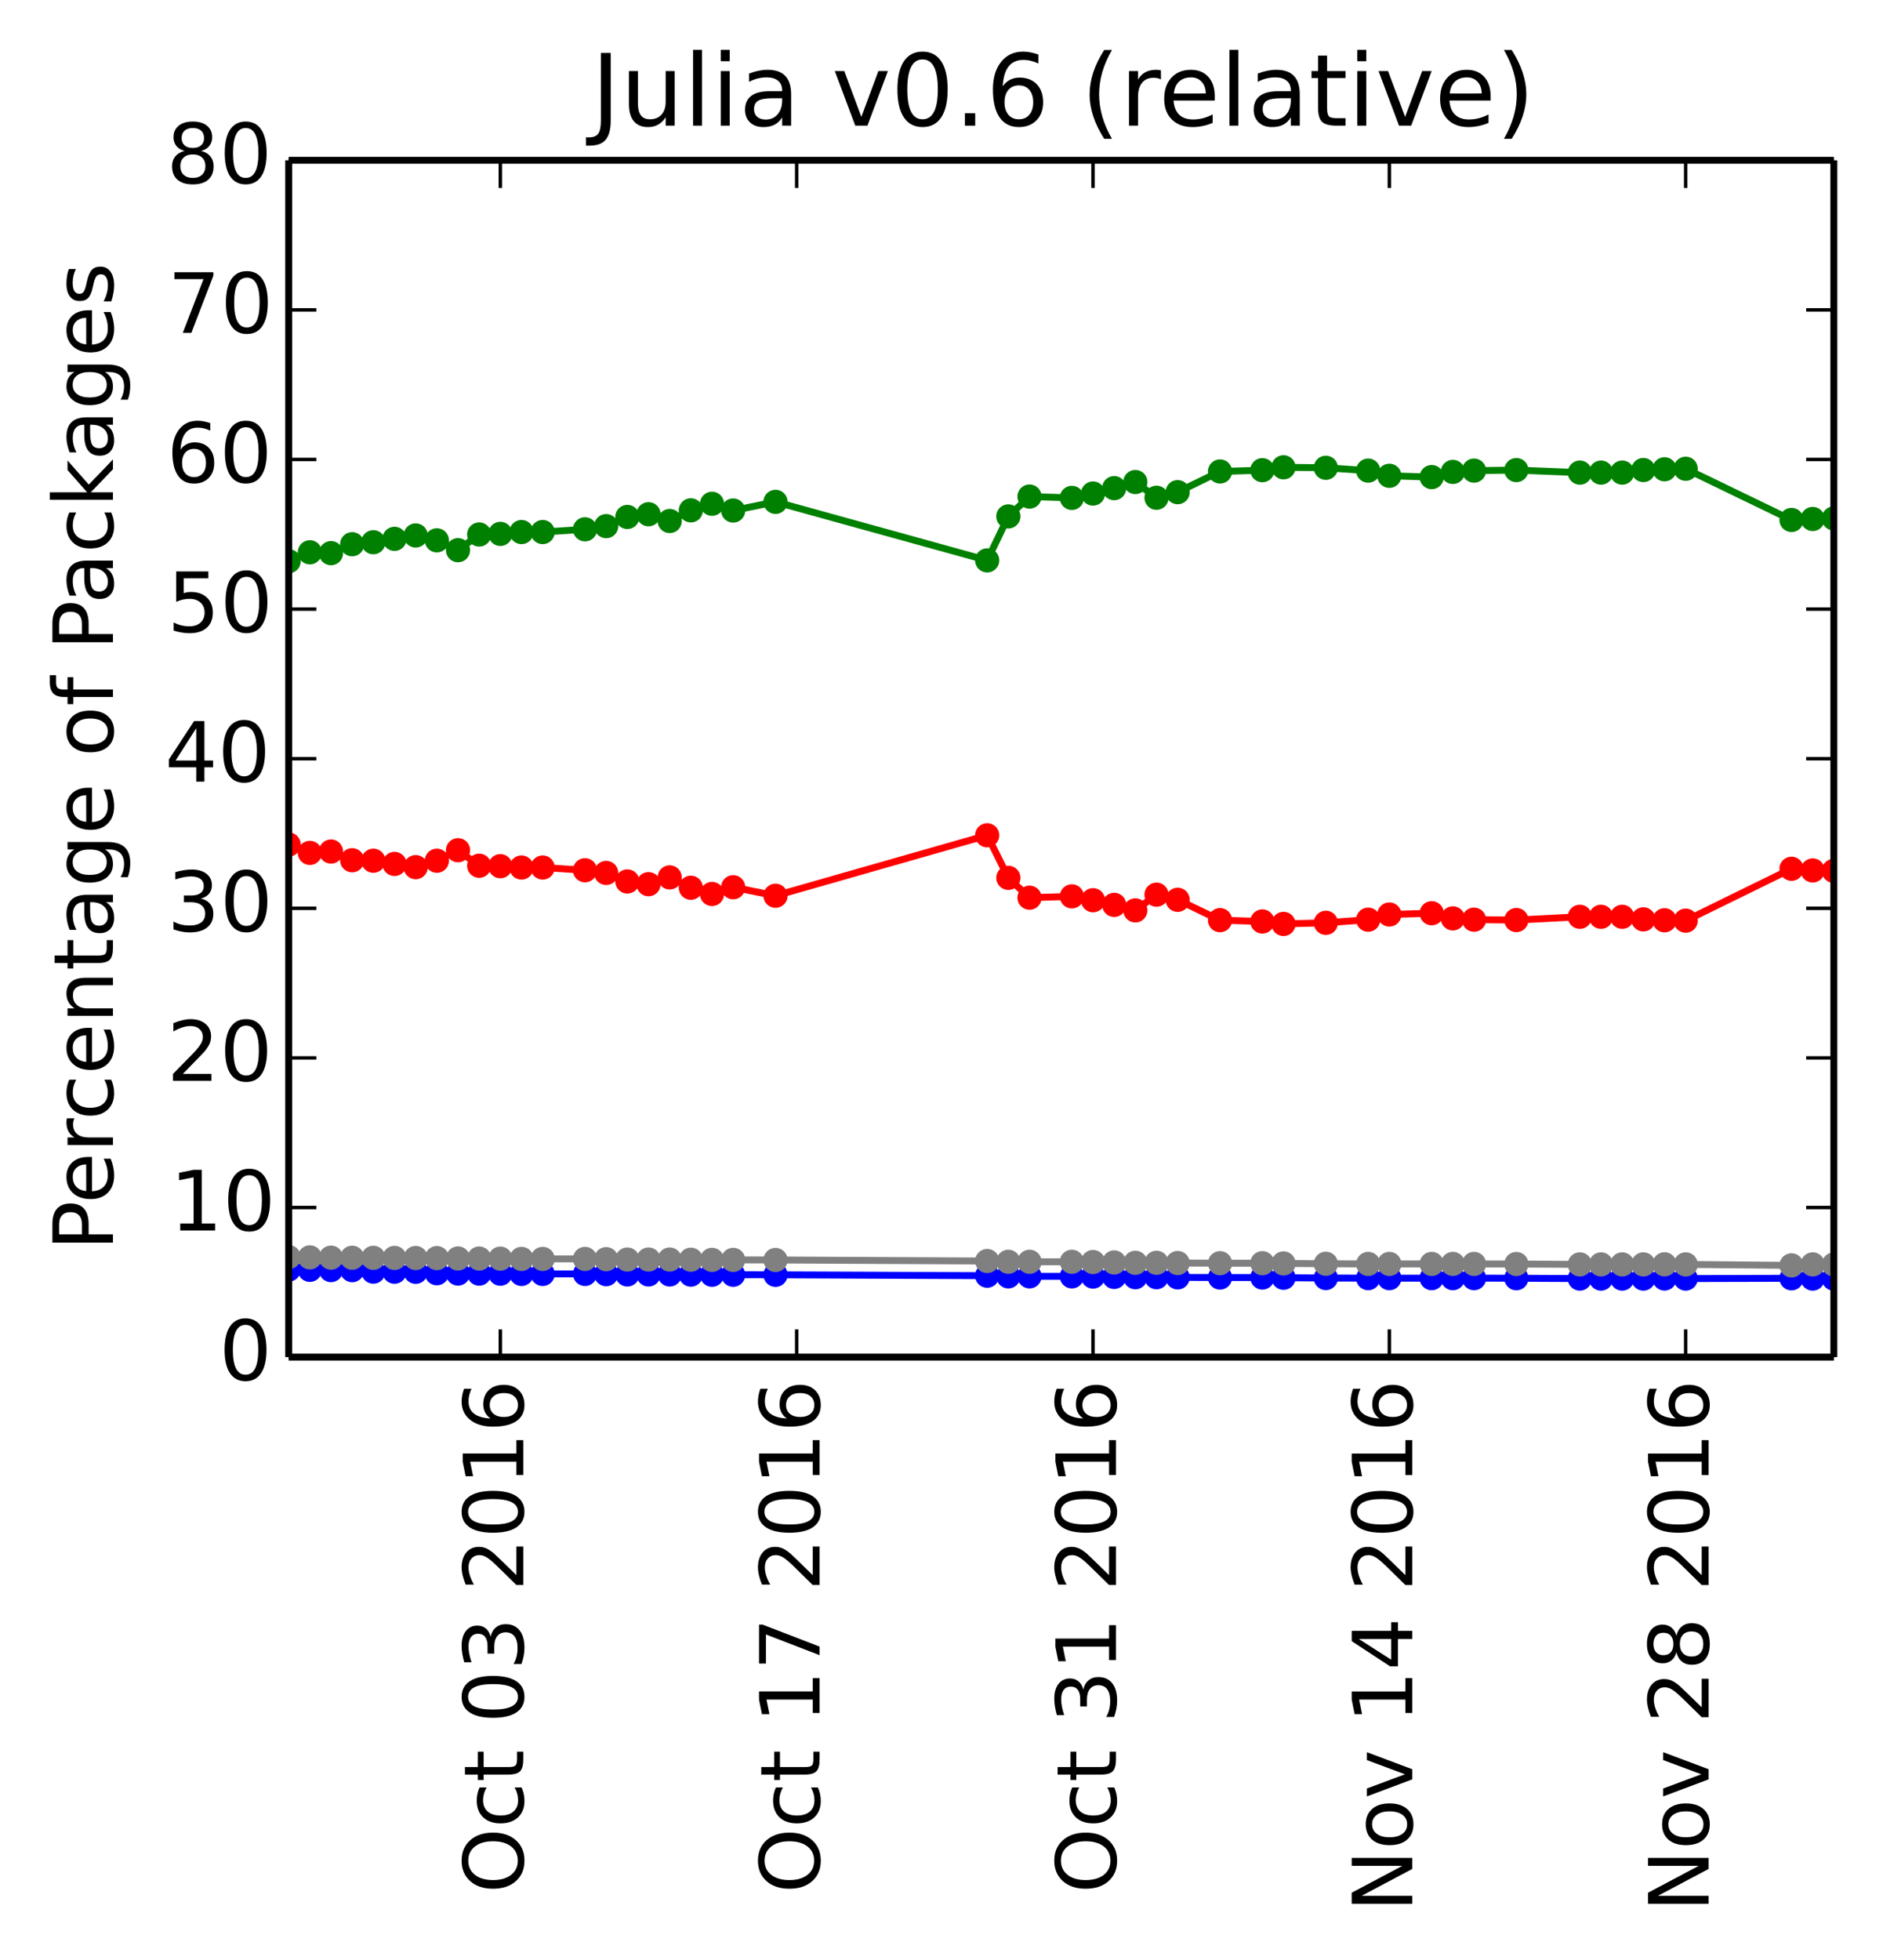 <?xml version="1.0" encoding="utf-8" standalone="no"?>
<!DOCTYPE svg PUBLIC "-//W3C//DTD SVG 1.1//EN"
  "http://www.w3.org/Graphics/SVG/1.1/DTD/svg11.dtd">
<!-- Created with matplotlib (http://matplotlib.org/) -->
<svg height="283pt" version="1.1" viewBox="0 0 272 283" width="272pt" xmlns="http://www.w3.org/2000/svg" xmlns:xlink="http://www.w3.org/1999/xlink">
 <defs>
  <style type="text/css">
*{stroke-linecap:butt;stroke-linejoin:round;}
  </style>
 </defs>
 <g id="figure_1">
  <g id="patch_1">
   <path d="
M0 283.246
L272.1 283.246
L272.1 0
L0 0
z
" style="fill:#ffffff;"/>
  </g>
  <g id="axes_1">
   <g id="patch_2">
    <path d="
M41.7 195.942
L264.9 195.942
L264.9 23.142
L41.7 23.142
z
" style="fill:#ffffff;"/>
   </g>
   <g id="line2d_1"/>
   <g id="line2d_2"/>
   <g id="line2d_3"/>
   <g id="line2d_4"/>
   <g id="line2d_5"/>
   <g id="line2d_6">
    <path clip-path="url(#p412a1043a6)" d="
M264.9 74.848
L261.842 74.93
L258.785 75.071
L243.497 67.68
L240.44 67.756
L237.382 67.866
L234.325 68.238
L231.267 68.238
L228.21 68.238
L219.037 67.873
L212.922 67.949
L209.864 68.135
L206.807 68.883
L200.692 68.696
L197.634 67.949
L191.519 67.54
L185.404 67.469
L182.347 67.886
L176.232 68.074
L170.116 71.058
L167.059 71.865
L164.001 69.595
L160.944 70.48
L157.886 71.26
L154.829 71.885
L148.714 71.694
L145.656 74.561
L142.599 80.909
L112.023 72.457
L105.908 73.711
L102.851 72.736
L99.793 73.685
L96.736 75.224
L93.678 74.246
L90.621 74.637
L87.563 75.964
L84.505 76.423
L78.39 76.817
L75.333 76.817
L72.275 77.082
L69.218 77.171
L66.16 79.436
L63.103 78.015
L60.045 77.311
L56.988 77.798
L53.93 78.287
L50.873 78.576
L47.815 79.864
L44.758 79.742
L41.7 81.022" style="fill:none;stroke:#008000;stroke-linecap:square;"/>
    <defs>
     <path d="
M0 1.5
C0.398 1.5 0.779 1.342 1.061 1.061
C1.342 0.779 1.5 0.398 1.5 0
C1.5 -0.398 1.342 -0.779 1.061 -1.061
C0.779 -1.342 0.398 -1.5 0 -1.5
C-0.398 -1.5 -0.779 -1.342 -1.061 -1.061
C-1.342 -0.779 -1.5 -0.398 -1.5 0
C-1.5 0.398 -1.342 0.779 -1.061 1.061
C-0.779 1.342 -0.398 1.5 0 1.5
z
" id="mb0b177905e" style="stroke:#008000;stroke-width:0.5;"/>
    </defs>
    <g clip-path="url(#p412a1043a6)">
     <use style="fill:#008000;stroke:#008000;stroke-width:0.5;" x="264.9" xlink:href="#mb0b177905e" y="74.848"/>
     <use style="fill:#008000;stroke:#008000;stroke-width:0.5;" x="261.842" xlink:href="#mb0b177905e" y="74.93"/>
     <use style="fill:#008000;stroke:#008000;stroke-width:0.5;" x="258.785" xlink:href="#mb0b177905e" y="75.071"/>
     <use style="fill:#008000;stroke:#008000;stroke-width:0.5;" x="243.497" xlink:href="#mb0b177905e" y="67.68"/>
     <use style="fill:#008000;stroke:#008000;stroke-width:0.5;" x="240.44" xlink:href="#mb0b177905e" y="67.756"/>
     <use style="fill:#008000;stroke:#008000;stroke-width:0.5;" x="237.382" xlink:href="#mb0b177905e" y="67.866"/>
     <use style="fill:#008000;stroke:#008000;stroke-width:0.5;" x="234.325" xlink:href="#mb0b177905e" y="68.238"/>
     <use style="fill:#008000;stroke:#008000;stroke-width:0.5;" x="231.267" xlink:href="#mb0b177905e" y="68.238"/>
     <use style="fill:#008000;stroke:#008000;stroke-width:0.5;" x="228.21" xlink:href="#mb0b177905e" y="68.238"/>
     <use style="fill:#008000;stroke:#008000;stroke-width:0.5;" x="219.037" xlink:href="#mb0b177905e" y="67.873"/>
     <use style="fill:#008000;stroke:#008000;stroke-width:0.5;" x="212.922" xlink:href="#mb0b177905e" y="67.949"/>
     <use style="fill:#008000;stroke:#008000;stroke-width:0.5;" x="209.864" xlink:href="#mb0b177905e" y="68.136"/>
     <use style="fill:#008000;stroke:#008000;stroke-width:0.5;" x="206.807" xlink:href="#mb0b177905e" y="68.883"/>
     <use style="fill:#008000;stroke:#008000;stroke-width:0.5;" x="200.692" xlink:href="#mb0b177905e" y="68.696"/>
     <use style="fill:#008000;stroke:#008000;stroke-width:0.5;" x="197.634" xlink:href="#mb0b177905e" y="67.949"/>
     <use style="fill:#008000;stroke:#008000;stroke-width:0.5;" x="191.519" xlink:href="#mb0b177905e" y="67.54"/>
     <use style="fill:#008000;stroke:#008000;stroke-width:0.5;" x="185.404" xlink:href="#mb0b177905e" y="67.469"/>
     <use style="fill:#008000;stroke:#008000;stroke-width:0.5;" x="182.347" xlink:href="#mb0b177905e" y="67.886"/>
     <use style="fill:#008000;stroke:#008000;stroke-width:0.5;" x="176.232" xlink:href="#mb0b177905e" y="68.074"/>
     <use style="fill:#008000;stroke:#008000;stroke-width:0.5;" x="170.116" xlink:href="#mb0b177905e" y="71.058"/>
     <use style="fill:#008000;stroke:#008000;stroke-width:0.5;" x="167.059" xlink:href="#mb0b177905e" y="71.865"/>
     <use style="fill:#008000;stroke:#008000;stroke-width:0.5;" x="164.001" xlink:href="#mb0b177905e" y="69.595"/>
     <use style="fill:#008000;stroke:#008000;stroke-width:0.5;" x="160.944" xlink:href="#mb0b177905e" y="70.48"/>
     <use style="fill:#008000;stroke:#008000;stroke-width:0.5;" x="157.886" xlink:href="#mb0b177905e" y="71.26"/>
     <use style="fill:#008000;stroke:#008000;stroke-width:0.5;" x="154.829" xlink:href="#mb0b177905e" y="71.885"/>
     <use style="fill:#008000;stroke:#008000;stroke-width:0.5;" x="148.714" xlink:href="#mb0b177905e" y="71.694"/>
     <use style="fill:#008000;stroke:#008000;stroke-width:0.5;" x="145.656" xlink:href="#mb0b177905e" y="74.561"/>
     <use style="fill:#008000;stroke:#008000;stroke-width:0.5;" x="142.599" xlink:href="#mb0b177905e" y="80.909"/>
     <use style="fill:#008000;stroke:#008000;stroke-width:0.5;" x="112.023" xlink:href="#mb0b177905e" y="72.458"/>
     <use style="fill:#008000;stroke:#008000;stroke-width:0.5;" x="105.908" xlink:href="#mb0b177905e" y="73.711"/>
     <use style="fill:#008000;stroke:#008000;stroke-width:0.5;" x="102.851" xlink:href="#mb0b177905e" y="72.736"/>
     <use style="fill:#008000;stroke:#008000;stroke-width:0.5;" x="99.793" xlink:href="#mb0b177905e" y="73.685"/>
     <use style="fill:#008000;stroke:#008000;stroke-width:0.5;" x="96.736" xlink:href="#mb0b177905e" y="75.224"/>
     <use style="fill:#008000;stroke:#008000;stroke-width:0.5;" x="93.678" xlink:href="#mb0b177905e" y="74.246"/>
     <use style="fill:#008000;stroke:#008000;stroke-width:0.5;" x="90.621" xlink:href="#mb0b177905e" y="74.637"/>
     <use style="fill:#008000;stroke:#008000;stroke-width:0.5;" x="87.563" xlink:href="#mb0b177905e" y="75.964"/>
     <use style="fill:#008000;stroke:#008000;stroke-width:0.5;" x="84.505" xlink:href="#mb0b177905e" y="76.423"/>
     <use style="fill:#008000;stroke:#008000;stroke-width:0.5;" x="78.39" xlink:href="#mb0b177905e" y="76.817"/>
     <use style="fill:#008000;stroke:#008000;stroke-width:0.5;" x="75.333" xlink:href="#mb0b177905e" y="76.817"/>
     <use style="fill:#008000;stroke:#008000;stroke-width:0.5;" x="72.275" xlink:href="#mb0b177905e" y="77.083"/>
     <use style="fill:#008000;stroke:#008000;stroke-width:0.5;" x="69.218" xlink:href="#mb0b177905e" y="77.171"/>
     <use style="fill:#008000;stroke:#008000;stroke-width:0.5;" x="66.16" xlink:href="#mb0b177905e" y="79.436"/>
     <use style="fill:#008000;stroke:#008000;stroke-width:0.5;" x="63.103" xlink:href="#mb0b177905e" y="78.015"/>
     <use style="fill:#008000;stroke:#008000;stroke-width:0.5;" x="60.045" xlink:href="#mb0b177905e" y="77.311"/>
     <use style="fill:#008000;stroke:#008000;stroke-width:0.5;" x="56.988" xlink:href="#mb0b177905e" y="77.798"/>
     <use style="fill:#008000;stroke:#008000;stroke-width:0.5;" x="53.93" xlink:href="#mb0b177905e" y="78.286"/>
     <use style="fill:#008000;stroke:#008000;stroke-width:0.5;" x="50.873" xlink:href="#mb0b177905e" y="78.576"/>
     <use style="fill:#008000;stroke:#008000;stroke-width:0.5;" x="47.815" xlink:href="#mb0b177905e" y="79.864"/>
     <use style="fill:#008000;stroke:#008000;stroke-width:0.5;" x="44.758" xlink:href="#mb0b177905e" y="79.742"/>
     <use style="fill:#008000;stroke:#008000;stroke-width:0.5;" x="41.7" xlink:href="#mb0b177905e" y="81.023"/>
    </g>
   </g>
   <g id="line2d_7">
    <path clip-path="url(#p412a1043a6)" d="
M264.9 125.737
L261.842 125.677
L258.785 125.434
L243.497 132.926
L240.44 132.872
L237.382 132.74
L234.325 132.369
L231.267 132.369
L228.21 132.369
L219.037 132.841
L212.922 132.786
L209.864 132.599
L206.807 131.852
L200.692 132.039
L197.634 132.786
L191.519 133.238
L185.404 133.396
L182.347 133.044
L176.232 132.855
L170.116 129.916
L167.059 129.175
L164.001 131.444
L160.944 130.648
L157.886 129.979
L154.829 129.421
L148.714 129.613
L145.656 126.745
L142.599 120.602
L112.023 129.33
L105.908 128.101
L102.851 129.075
L99.793 128.173
L96.736 126.681
L93.678 127.659
L90.621 127.268
L87.563 126.036
L84.505 125.648
L78.39 125.254
L75.333 125.254
L72.275 125.061
L69.218 124.996
L66.16 122.755
L63.103 124.273
L60.045 125.2
L56.988 124.737
L53.93 124.274
L50.873 124.207
L47.815 122.945
L44.758 123.142
L41.7 121.936" style="fill:none;stroke:#ff0000;stroke-linecap:square;"/>
    <defs>
     <path d="
M0 1.5
C0.398 1.5 0.779 1.342 1.061 1.061
C1.342 0.779 1.5 0.398 1.5 0
C1.5 -0.398 1.342 -0.779 1.061 -1.061
C0.779 -1.342 0.398 -1.5 0 -1.5
C-0.398 -1.5 -0.779 -1.342 -1.061 -1.061
C-1.342 -0.779 -1.5 -0.398 -1.5 0
C-1.5 0.398 -1.342 0.779 -1.061 1.061
C-0.779 1.342 -0.398 1.5 0 1.5
z
" id="ma07bdd5909" style="stroke:#ff0000;stroke-width:0.5;"/>
    </defs>
    <g clip-path="url(#p412a1043a6)">
     <use style="fill:#ff0000;stroke:#ff0000;stroke-width:0.5;" x="264.9" xlink:href="#ma07bdd5909" y="125.737"/>
     <use style="fill:#ff0000;stroke:#ff0000;stroke-width:0.5;" x="261.842" xlink:href="#ma07bdd5909" y="125.677"/>
     <use style="fill:#ff0000;stroke:#ff0000;stroke-width:0.5;" x="258.785" xlink:href="#ma07bdd5909" y="125.434"/>
     <use style="fill:#ff0000;stroke:#ff0000;stroke-width:0.5;" x="243.497" xlink:href="#ma07bdd5909" y="132.926"/>
     <use style="fill:#ff0000;stroke:#ff0000;stroke-width:0.5;" x="240.44" xlink:href="#ma07bdd5909" y="132.872"/>
     <use style="fill:#ff0000;stroke:#ff0000;stroke-width:0.5;" x="237.382" xlink:href="#ma07bdd5909" y="132.74"/>
     <use style="fill:#ff0000;stroke:#ff0000;stroke-width:0.5;" x="234.325" xlink:href="#ma07bdd5909" y="132.369"/>
     <use style="fill:#ff0000;stroke:#ff0000;stroke-width:0.5;" x="231.267" xlink:href="#ma07bdd5909" y="132.369"/>
     <use style="fill:#ff0000;stroke:#ff0000;stroke-width:0.5;" x="228.21" xlink:href="#ma07bdd5909" y="132.369"/>
     <use style="fill:#ff0000;stroke:#ff0000;stroke-width:0.5;" x="219.037" xlink:href="#ma07bdd5909" y="132.841"/>
     <use style="fill:#ff0000;stroke:#ff0000;stroke-width:0.5;" x="212.922" xlink:href="#ma07bdd5909" y="132.786"/>
     <use style="fill:#ff0000;stroke:#ff0000;stroke-width:0.5;" x="209.864" xlink:href="#ma07bdd5909" y="132.599"/>
     <use style="fill:#ff0000;stroke:#ff0000;stroke-width:0.5;" x="206.807" xlink:href="#ma07bdd5909" y="131.852"/>
     <use style="fill:#ff0000;stroke:#ff0000;stroke-width:0.5;" x="200.692" xlink:href="#ma07bdd5909" y="132.039"/>
     <use style="fill:#ff0000;stroke:#ff0000;stroke-width:0.5;" x="197.634" xlink:href="#ma07bdd5909" y="132.786"/>
     <use style="fill:#ff0000;stroke:#ff0000;stroke-width:0.5;" x="191.519" xlink:href="#ma07bdd5909" y="133.238"/>
     <use style="fill:#ff0000;stroke:#ff0000;stroke-width:0.5;" x="185.404" xlink:href="#ma07bdd5909" y="133.396"/>
     <use style="fill:#ff0000;stroke:#ff0000;stroke-width:0.5;" x="182.347" xlink:href="#ma07bdd5909" y="133.044"/>
     <use style="fill:#ff0000;stroke:#ff0000;stroke-width:0.5;" x="176.232" xlink:href="#ma07bdd5909" y="132.855"/>
     <use style="fill:#ff0000;stroke:#ff0000;stroke-width:0.5;" x="170.116" xlink:href="#ma07bdd5909" y="129.916"/>
     <use style="fill:#ff0000;stroke:#ff0000;stroke-width:0.5;" x="167.059" xlink:href="#ma07bdd5909" y="129.175"/>
     <use style="fill:#ff0000;stroke:#ff0000;stroke-width:0.5;" x="164.001" xlink:href="#ma07bdd5909" y="131.444"/>
     <use style="fill:#ff0000;stroke:#ff0000;stroke-width:0.5;" x="160.944" xlink:href="#ma07bdd5909" y="130.648"/>
     <use style="fill:#ff0000;stroke:#ff0000;stroke-width:0.5;" x="157.886" xlink:href="#ma07bdd5909" y="129.979"/>
     <use style="fill:#ff0000;stroke:#ff0000;stroke-width:0.5;" x="154.829" xlink:href="#ma07bdd5909" y="129.421"/>
     <use style="fill:#ff0000;stroke:#ff0000;stroke-width:0.5;" x="148.714" xlink:href="#ma07bdd5909" y="129.613"/>
     <use style="fill:#ff0000;stroke:#ff0000;stroke-width:0.5;" x="145.656" xlink:href="#ma07bdd5909" y="126.745"/>
     <use style="fill:#ff0000;stroke:#ff0000;stroke-width:0.5;" x="142.599" xlink:href="#ma07bdd5909" y="120.602"/>
     <use style="fill:#ff0000;stroke:#ff0000;stroke-width:0.5;" x="112.023" xlink:href="#ma07bdd5909" y="129.33"/>
     <use style="fill:#ff0000;stroke:#ff0000;stroke-width:0.5;" x="105.908" xlink:href="#ma07bdd5909" y="128.101"/>
     <use style="fill:#ff0000;stroke:#ff0000;stroke-width:0.5;" x="102.851" xlink:href="#ma07bdd5909" y="129.075"/>
     <use style="fill:#ff0000;stroke:#ff0000;stroke-width:0.5;" x="99.793" xlink:href="#ma07bdd5909" y="128.173"/>
     <use style="fill:#ff0000;stroke:#ff0000;stroke-width:0.5;" x="96.736" xlink:href="#ma07bdd5909" y="126.681"/>
     <use style="fill:#ff0000;stroke:#ff0000;stroke-width:0.5;" x="93.678" xlink:href="#ma07bdd5909" y="127.659"/>
     <use style="fill:#ff0000;stroke:#ff0000;stroke-width:0.5;" x="90.621" xlink:href="#ma07bdd5909" y="127.268"/>
     <use style="fill:#ff0000;stroke:#ff0000;stroke-width:0.5;" x="87.563" xlink:href="#ma07bdd5909" y="126.036"/>
     <use style="fill:#ff0000;stroke:#ff0000;stroke-width:0.5;" x="84.505" xlink:href="#ma07bdd5909" y="125.648"/>
     <use style="fill:#ff0000;stroke:#ff0000;stroke-width:0.5;" x="78.39" xlink:href="#ma07bdd5909" y="125.254"/>
     <use style="fill:#ff0000;stroke:#ff0000;stroke-width:0.5;" x="75.333" xlink:href="#ma07bdd5909" y="125.254"/>
     <use style="fill:#ff0000;stroke:#ff0000;stroke-width:0.5;" x="72.275" xlink:href="#ma07bdd5909" y="125.061"/>
     <use style="fill:#ff0000;stroke:#ff0000;stroke-width:0.5;" x="69.218" xlink:href="#ma07bdd5909" y="124.996"/>
     <use style="fill:#ff0000;stroke:#ff0000;stroke-width:0.5;" x="66.16" xlink:href="#ma07bdd5909" y="122.755"/>
     <use style="fill:#ff0000;stroke:#ff0000;stroke-width:0.5;" x="63.103" xlink:href="#ma07bdd5909" y="124.273"/>
     <use style="fill:#ff0000;stroke:#ff0000;stroke-width:0.5;" x="60.045" xlink:href="#ma07bdd5909" y="125.2"/>
     <use style="fill:#ff0000;stroke:#ff0000;stroke-width:0.5;" x="56.988" xlink:href="#ma07bdd5909" y="124.737"/>
     <use style="fill:#ff0000;stroke:#ff0000;stroke-width:0.5;" x="53.93" xlink:href="#ma07bdd5909" y="124.274"/>
     <use style="fill:#ff0000;stroke:#ff0000;stroke-width:0.5;" x="50.873" xlink:href="#ma07bdd5909" y="124.207"/>
     <use style="fill:#ff0000;stroke:#ff0000;stroke-width:0.5;" x="47.815" xlink:href="#ma07bdd5909" y="122.945"/>
     <use style="fill:#ff0000;stroke:#ff0000;stroke-width:0.5;" x="44.758" xlink:href="#ma07bdd5909" y="123.142"/>
     <use style="fill:#ff0000;stroke:#ff0000;stroke-width:0.5;" x="41.7" xlink:href="#ma07bdd5909" y="121.936"/>
    </g>
   </g>
   <g id="line2d_8">
    <path clip-path="url(#p412a1043a6)" d="
M264.9 184.612
L261.842 184.603
L258.785 184.564
L243.497 184.603
L240.44 184.593
L237.382 184.603
L234.325 184.603
L231.267 184.603
L228.21 184.603
L219.037 184.554
L212.922 184.544
L209.864 184.544
L206.807 184.544
L200.692 184.544
L197.634 184.544
L191.519 184.524
L185.404 184.484
L182.347 184.454
L176.232 184.454
L170.116 184.434
L167.059 184.404
L164.001 184.404
L160.944 184.364
L157.886 184.312
L154.829 184.282
L148.714 184.282
L145.656 184.282
L142.599 184.188
L112.023 184.061
L105.908 184.05
L102.851 184.05
L99.793 184.029
L96.736 184.007
L93.678 184.007
L90.621 184.007
L87.563 183.964
L84.505 183.931
L78.39 183.931
L75.333 183.931
L72.275 183.898
L69.218 183.887
L66.16 183.876
L63.103 183.831
L60.045 183.622
L56.988 183.61
L53.93 183.599
L50.873 183.388
L47.815 183.377
L44.758 183.342
L41.7 183.307" style="fill:none;stroke:#0000ff;stroke-linecap:square;"/>
    <defs>
     <path d="
M0 1.5
C0.398 1.5 0.779 1.342 1.061 1.061
C1.342 0.779 1.5 0.398 1.5 0
C1.5 -0.398 1.342 -0.779 1.061 -1.061
C0.779 -1.342 0.398 -1.5 0 -1.5
C-0.398 -1.5 -0.779 -1.342 -1.061 -1.061
C-1.342 -0.779 -1.5 -0.398 -1.5 0
C-1.5 0.398 -1.342 0.779 -1.061 1.061
C-0.779 1.342 -0.398 1.5 0 1.5
z
" id="m76a7ce5b4a" style="stroke:#0000ff;stroke-width:0.5;"/>
    </defs>
    <g clip-path="url(#p412a1043a6)">
     <use style="fill:#0000ff;stroke:#0000ff;stroke-width:0.5;" x="264.9" xlink:href="#m76a7ce5b4a" y="184.612"/>
     <use style="fill:#0000ff;stroke:#0000ff;stroke-width:0.5;" x="261.842" xlink:href="#m76a7ce5b4a" y="184.603"/>
     <use style="fill:#0000ff;stroke:#0000ff;stroke-width:0.5;" x="258.785" xlink:href="#m76a7ce5b4a" y="184.564"/>
     <use style="fill:#0000ff;stroke:#0000ff;stroke-width:0.5;" x="243.497" xlink:href="#m76a7ce5b4a" y="184.603"/>
     <use style="fill:#0000ff;stroke:#0000ff;stroke-width:0.5;" x="240.44" xlink:href="#m76a7ce5b4a" y="184.593"/>
     <use style="fill:#0000ff;stroke:#0000ff;stroke-width:0.5;" x="237.382" xlink:href="#m76a7ce5b4a" y="184.603"/>
     <use style="fill:#0000ff;stroke:#0000ff;stroke-width:0.5;" x="234.325" xlink:href="#m76a7ce5b4a" y="184.603"/>
     <use style="fill:#0000ff;stroke:#0000ff;stroke-width:0.5;" x="231.267" xlink:href="#m76a7ce5b4a" y="184.603"/>
     <use style="fill:#0000ff;stroke:#0000ff;stroke-width:0.5;" x="228.21" xlink:href="#m76a7ce5b4a" y="184.603"/>
     <use style="fill:#0000ff;stroke:#0000ff;stroke-width:0.5;" x="219.037" xlink:href="#m76a7ce5b4a" y="184.554"/>
     <use style="fill:#0000ff;stroke:#0000ff;stroke-width:0.5;" x="212.922" xlink:href="#m76a7ce5b4a" y="184.544"/>
     <use style="fill:#0000ff;stroke:#0000ff;stroke-width:0.5;" x="209.864" xlink:href="#m76a7ce5b4a" y="184.544"/>
     <use style="fill:#0000ff;stroke:#0000ff;stroke-width:0.5;" x="206.807" xlink:href="#m76a7ce5b4a" y="184.544"/>
     <use style="fill:#0000ff;stroke:#0000ff;stroke-width:0.5;" x="200.692" xlink:href="#m76a7ce5b4a" y="184.544"/>
     <use style="fill:#0000ff;stroke:#0000ff;stroke-width:0.5;" x="197.634" xlink:href="#m76a7ce5b4a" y="184.544"/>
     <use style="fill:#0000ff;stroke:#0000ff;stroke-width:0.5;" x="191.519" xlink:href="#m76a7ce5b4a" y="184.524"/>
     <use style="fill:#0000ff;stroke:#0000ff;stroke-width:0.5;" x="185.404" xlink:href="#m76a7ce5b4a" y="184.484"/>
     <use style="fill:#0000ff;stroke:#0000ff;stroke-width:0.5;" x="182.347" xlink:href="#m76a7ce5b4a" y="184.454"/>
     <use style="fill:#0000ff;stroke:#0000ff;stroke-width:0.5;" x="176.232" xlink:href="#m76a7ce5b4a" y="184.454"/>
     <use style="fill:#0000ff;stroke:#0000ff;stroke-width:0.5;" x="170.116" xlink:href="#m76a7ce5b4a" y="184.434"/>
     <use style="fill:#0000ff;stroke:#0000ff;stroke-width:0.5;" x="167.059" xlink:href="#m76a7ce5b4a" y="184.404"/>
     <use style="fill:#0000ff;stroke:#0000ff;stroke-width:0.5;" x="164.001" xlink:href="#m76a7ce5b4a" y="184.404"/>
     <use style="fill:#0000ff;stroke:#0000ff;stroke-width:0.5;" x="160.944" xlink:href="#m76a7ce5b4a" y="184.364"/>
     <use style="fill:#0000ff;stroke:#0000ff;stroke-width:0.5;" x="157.886" xlink:href="#m76a7ce5b4a" y="184.312"/>
     <use style="fill:#0000ff;stroke:#0000ff;stroke-width:0.5;" x="154.829" xlink:href="#m76a7ce5b4a" y="184.282"/>
     <use style="fill:#0000ff;stroke:#0000ff;stroke-width:0.5;" x="148.714" xlink:href="#m76a7ce5b4a" y="184.282"/>
     <use style="fill:#0000ff;stroke:#0000ff;stroke-width:0.5;" x="145.656" xlink:href="#m76a7ce5b4a" y="184.282"/>
     <use style="fill:#0000ff;stroke:#0000ff;stroke-width:0.5;" x="142.599" xlink:href="#m76a7ce5b4a" y="184.188"/>
     <use style="fill:#0000ff;stroke:#0000ff;stroke-width:0.5;" x="112.023" xlink:href="#m76a7ce5b4a" y="184.061"/>
     <use style="fill:#0000ff;stroke:#0000ff;stroke-width:0.5;" x="105.908" xlink:href="#m76a7ce5b4a" y="184.05"/>
     <use style="fill:#0000ff;stroke:#0000ff;stroke-width:0.5;" x="102.851" xlink:href="#m76a7ce5b4a" y="184.05"/>
     <use style="fill:#0000ff;stroke:#0000ff;stroke-width:0.5;" x="99.793" xlink:href="#m76a7ce5b4a" y="184.029"/>
     <use style="fill:#0000ff;stroke:#0000ff;stroke-width:0.5;" x="96.736" xlink:href="#m76a7ce5b4a" y="184.007"/>
     <use style="fill:#0000ff;stroke:#0000ff;stroke-width:0.5;" x="93.678" xlink:href="#m76a7ce5b4a" y="184.007"/>
     <use style="fill:#0000ff;stroke:#0000ff;stroke-width:0.5;" x="90.621" xlink:href="#m76a7ce5b4a" y="184.007"/>
     <use style="fill:#0000ff;stroke:#0000ff;stroke-width:0.5;" x="87.563" xlink:href="#m76a7ce5b4a" y="183.964"/>
     <use style="fill:#0000ff;stroke:#0000ff;stroke-width:0.5;" x="84.505" xlink:href="#m76a7ce5b4a" y="183.931"/>
     <use style="fill:#0000ff;stroke:#0000ff;stroke-width:0.5;" x="78.39" xlink:href="#m76a7ce5b4a" y="183.931"/>
     <use style="fill:#0000ff;stroke:#0000ff;stroke-width:0.5;" x="75.333" xlink:href="#m76a7ce5b4a" y="183.931"/>
     <use style="fill:#0000ff;stroke:#0000ff;stroke-width:0.5;" x="72.275" xlink:href="#m76a7ce5b4a" y="183.898"/>
     <use style="fill:#0000ff;stroke:#0000ff;stroke-width:0.5;" x="69.218" xlink:href="#m76a7ce5b4a" y="183.887"/>
     <use style="fill:#0000ff;stroke:#0000ff;stroke-width:0.5;" x="66.16" xlink:href="#m76a7ce5b4a" y="183.876"/>
     <use style="fill:#0000ff;stroke:#0000ff;stroke-width:0.5;" x="63.103" xlink:href="#m76a7ce5b4a" y="183.831"/>
     <use style="fill:#0000ff;stroke:#0000ff;stroke-width:0.5;" x="60.045" xlink:href="#m76a7ce5b4a" y="183.622"/>
     <use style="fill:#0000ff;stroke:#0000ff;stroke-width:0.5;" x="56.988" xlink:href="#m76a7ce5b4a" y="183.61"/>
     <use style="fill:#0000ff;stroke:#0000ff;stroke-width:0.5;" x="53.93" xlink:href="#m76a7ce5b4a" y="183.599"/>
     <use style="fill:#0000ff;stroke:#0000ff;stroke-width:0.5;" x="50.873" xlink:href="#m76a7ce5b4a" y="183.388"/>
     <use style="fill:#0000ff;stroke:#0000ff;stroke-width:0.5;" x="47.815" xlink:href="#m76a7ce5b4a" y="183.377"/>
     <use style="fill:#0000ff;stroke:#0000ff;stroke-width:0.5;" x="44.758" xlink:href="#m76a7ce5b4a" y="183.342"/>
     <use style="fill:#0000ff;stroke:#0000ff;stroke-width:0.5;" x="41.7" xlink:href="#m76a7ce5b4a" y="183.307"/>
    </g>
   </g>
   <g id="line2d_9">
    <path clip-path="url(#p412a1043a6)" d="
M264.9 182.569
L261.842 182.558
L258.785 182.698
L243.497 182.558
L240.44 182.546
L237.382 182.558
L234.325 182.558
L231.267 182.558
L228.21 182.558
L219.037 182.5
L212.922 182.488
L209.864 182.488
L206.807 182.488
L200.692 182.488
L197.634 182.488
L191.519 182.465
L185.404 182.418
L182.347 182.383
L176.232 182.383
L170.116 182.359
L167.059 182.324
L164.001 182.324
L160.944 182.276
L157.886 182.215
L154.829 182.179
L148.714 182.179
L145.656 182.179
L142.599 182.068
L112.023 181.918
L105.908 181.906
L102.851 181.906
L99.793 181.88
L96.736 181.855
L93.678 181.855
L90.621 181.855
L87.563 181.804
L84.505 181.765
L78.39 181.765
L75.333 181.765
L72.275 181.726
L69.218 181.713
L66.16 181.7
L63.103 181.648
L60.045 181.634
L56.988 181.621
L53.93 181.608
L50.873 181.595
L47.815 181.582
L44.758 181.542
L41.7 181.502" style="fill:none;stroke:#808080;stroke-linecap:square;"/>
    <defs>
     <path d="
M0 1.5
C0.398 1.5 0.779 1.342 1.061 1.061
C1.342 0.779 1.5 0.398 1.5 0
C1.5 -0.398 1.342 -0.779 1.061 -1.061
C0.779 -1.342 0.398 -1.5 0 -1.5
C-0.398 -1.5 -0.779 -1.342 -1.061 -1.061
C-1.342 -0.779 -1.5 -0.398 -1.5 0
C-1.5 0.398 -1.342 0.779 -1.061 1.061
C-0.779 1.342 -0.398 1.5 0 1.5
z
" id="m008e8825d0" style="stroke:#808080;stroke-width:0.5;"/>
    </defs>
    <g clip-path="url(#p412a1043a6)">
     <use style="fill:#808080;stroke:#808080;stroke-width:0.5;" x="264.9" xlink:href="#m008e8825d0" y="182.569"/>
     <use style="fill:#808080;stroke:#808080;stroke-width:0.5;" x="261.842" xlink:href="#m008e8825d0" y="182.558"/>
     <use style="fill:#808080;stroke:#808080;stroke-width:0.5;" x="258.785" xlink:href="#m008e8825d0" y="182.698"/>
     <use style="fill:#808080;stroke:#808080;stroke-width:0.5;" x="243.497" xlink:href="#m008e8825d0" y="182.558"/>
     <use style="fill:#808080;stroke:#808080;stroke-width:0.5;" x="240.44" xlink:href="#m008e8825d0" y="182.546"/>
     <use style="fill:#808080;stroke:#808080;stroke-width:0.5;" x="237.382" xlink:href="#m008e8825d0" y="182.558"/>
     <use style="fill:#808080;stroke:#808080;stroke-width:0.5;" x="234.325" xlink:href="#m008e8825d0" y="182.558"/>
     <use style="fill:#808080;stroke:#808080;stroke-width:0.5;" x="231.267" xlink:href="#m008e8825d0" y="182.558"/>
     <use style="fill:#808080;stroke:#808080;stroke-width:0.5;" x="228.21" xlink:href="#m008e8825d0" y="182.558"/>
     <use style="fill:#808080;stroke:#808080;stroke-width:0.5;" x="219.037" xlink:href="#m008e8825d0" y="182.5"/>
     <use style="fill:#808080;stroke:#808080;stroke-width:0.5;" x="212.922" xlink:href="#m008e8825d0" y="182.488"/>
     <use style="fill:#808080;stroke:#808080;stroke-width:0.5;" x="209.864" xlink:href="#m008e8825d0" y="182.488"/>
     <use style="fill:#808080;stroke:#808080;stroke-width:0.5;" x="206.807" xlink:href="#m008e8825d0" y="182.488"/>
     <use style="fill:#808080;stroke:#808080;stroke-width:0.5;" x="200.692" xlink:href="#m008e8825d0" y="182.488"/>
     <use style="fill:#808080;stroke:#808080;stroke-width:0.5;" x="197.634" xlink:href="#m008e8825d0" y="182.488"/>
     <use style="fill:#808080;stroke:#808080;stroke-width:0.5;" x="191.519" xlink:href="#m008e8825d0" y="182.465"/>
     <use style="fill:#808080;stroke:#808080;stroke-width:0.5;" x="185.404" xlink:href="#m008e8825d0" y="182.418"/>
     <use style="fill:#808080;stroke:#808080;stroke-width:0.5;" x="182.347" xlink:href="#m008e8825d0" y="182.383"/>
     <use style="fill:#808080;stroke:#808080;stroke-width:0.5;" x="176.232" xlink:href="#m008e8825d0" y="182.383"/>
     <use style="fill:#808080;stroke:#808080;stroke-width:0.5;" x="170.116" xlink:href="#m008e8825d0" y="182.359"/>
     <use style="fill:#808080;stroke:#808080;stroke-width:0.5;" x="167.059" xlink:href="#m008e8825d0" y="182.324"/>
     <use style="fill:#808080;stroke:#808080;stroke-width:0.5;" x="164.001" xlink:href="#m008e8825d0" y="182.324"/>
     <use style="fill:#808080;stroke:#808080;stroke-width:0.5;" x="160.944" xlink:href="#m008e8825d0" y="182.276"/>
     <use style="fill:#808080;stroke:#808080;stroke-width:0.5;" x="157.886" xlink:href="#m008e8825d0" y="182.215"/>
     <use style="fill:#808080;stroke:#808080;stroke-width:0.5;" x="154.829" xlink:href="#m008e8825d0" y="182.179"/>
     <use style="fill:#808080;stroke:#808080;stroke-width:0.5;" x="148.714" xlink:href="#m008e8825d0" y="182.179"/>
     <use style="fill:#808080;stroke:#808080;stroke-width:0.5;" x="145.656" xlink:href="#m008e8825d0" y="182.179"/>
     <use style="fill:#808080;stroke:#808080;stroke-width:0.5;" x="142.599" xlink:href="#m008e8825d0" y="182.068"/>
     <use style="fill:#808080;stroke:#808080;stroke-width:0.5;" x="112.023" xlink:href="#m008e8825d0" y="181.918"/>
     <use style="fill:#808080;stroke:#808080;stroke-width:0.5;" x="105.908" xlink:href="#m008e8825d0" y="181.906"/>
     <use style="fill:#808080;stroke:#808080;stroke-width:0.5;" x="102.851" xlink:href="#m008e8825d0" y="181.906"/>
     <use style="fill:#808080;stroke:#808080;stroke-width:0.5;" x="99.793" xlink:href="#m008e8825d0" y="181.88"/>
     <use style="fill:#808080;stroke:#808080;stroke-width:0.5;" x="96.736" xlink:href="#m008e8825d0" y="181.855"/>
     <use style="fill:#808080;stroke:#808080;stroke-width:0.5;" x="93.678" xlink:href="#m008e8825d0" y="181.855"/>
     <use style="fill:#808080;stroke:#808080;stroke-width:0.5;" x="90.621" xlink:href="#m008e8825d0" y="181.855"/>
     <use style="fill:#808080;stroke:#808080;stroke-width:0.5;" x="87.563" xlink:href="#m008e8825d0" y="181.804"/>
     <use style="fill:#808080;stroke:#808080;stroke-width:0.5;" x="84.505" xlink:href="#m008e8825d0" y="181.765"/>
     <use style="fill:#808080;stroke:#808080;stroke-width:0.5;" x="78.39" xlink:href="#m008e8825d0" y="181.765"/>
     <use style="fill:#808080;stroke:#808080;stroke-width:0.5;" x="75.333" xlink:href="#m008e8825d0" y="181.765"/>
     <use style="fill:#808080;stroke:#808080;stroke-width:0.5;" x="72.275" xlink:href="#m008e8825d0" y="181.726"/>
     <use style="fill:#808080;stroke:#808080;stroke-width:0.5;" x="69.218" xlink:href="#m008e8825d0" y="181.713"/>
     <use style="fill:#808080;stroke:#808080;stroke-width:0.5;" x="66.16" xlink:href="#m008e8825d0" y="181.7"/>
     <use style="fill:#808080;stroke:#808080;stroke-width:0.5;" x="63.103" xlink:href="#m008e8825d0" y="181.648"/>
     <use style="fill:#808080;stroke:#808080;stroke-width:0.5;" x="60.045" xlink:href="#m008e8825d0" y="181.634"/>
     <use style="fill:#808080;stroke:#808080;stroke-width:0.5;" x="56.988" xlink:href="#m008e8825d0" y="181.621"/>
     <use style="fill:#808080;stroke:#808080;stroke-width:0.5;" x="53.93" xlink:href="#m008e8825d0" y="181.608"/>
     <use style="fill:#808080;stroke:#808080;stroke-width:0.5;" x="50.873" xlink:href="#m008e8825d0" y="181.595"/>
     <use style="fill:#808080;stroke:#808080;stroke-width:0.5;" x="47.815" xlink:href="#m008e8825d0" y="181.582"/>
     <use style="fill:#808080;stroke:#808080;stroke-width:0.5;" x="44.758" xlink:href="#m008e8825d0" y="181.542"/>
     <use style="fill:#808080;stroke:#808080;stroke-width:0.5;" x="41.7" xlink:href="#m008e8825d0" y="181.502"/>
    </g>
   </g>
   <g id="matplotlib.axis_1">
    <g id="xtick_1">
     <g id="line2d_10">
      <defs>
       <path d="
M0 0
L0 -4" id="m93b0483c22" style="stroke:#000000;stroke-width:0.5;"/>
      </defs>
      <g>
       <use style="stroke:#000000;stroke-width:0.5;" x="72.275" xlink:href="#m93b0483c22" y="195.942"/>
      </g>
     </g>
     <g id="line2d_11">
      <defs>
       <path d="
M0 0
L0 4" id="m741efc42ff" style="stroke:#000000;stroke-width:0.5;"/>
      </defs>
      <g>
       <use style="stroke:#000000;stroke-width:0.5;" x="72.275" xlink:href="#m741efc42ff" y="23.142"/>
      </g>
     </g>
     <g id="text_1">
      <!-- Oct 03 2016 -->
      <defs>
       <path d="
M39.406 66.219
Q28.656 66.219 22.328 58.203
Q16.016 50.203 16.016 36.375
Q16.016 22.609 22.328 14.594
Q28.656 6.594 39.406 6.594
Q50.141 6.594 56.422 14.594
Q62.703 22.609 62.703 36.375
Q62.703 50.203 56.422 58.203
Q50.141 66.219 39.406 66.219
M39.406 74.219
Q54.734 74.219 63.906 63.938
Q73.094 53.656 73.094 36.375
Q73.094 19.141 63.906 8.859
Q54.734 -1.422 39.406 -1.422
Q24.031 -1.422 14.812 8.828
Q5.609 19.094 5.609 36.375
Q5.609 53.656 14.812 63.938
Q24.031 74.219 39.406 74.219" id="DejaVuSans-4f"/>
       <path id="DejaVuSans-20"/>
       <path d="
M12.406 8.297
L28.516 8.297
L28.516 63.922
L10.984 60.406
L10.984 69.391
L28.422 72.906
L38.281 72.906
L38.281 8.297
L54.391 8.297
L54.391 0
L12.406 0
z
" id="DejaVuSans-31"/>
       <path d="
M31.781 66.406
Q24.172 66.406 20.328 58.906
Q16.5 51.422 16.5 36.375
Q16.5 21.391 20.328 13.891
Q24.172 6.391 31.781 6.391
Q39.453 6.391 43.281 13.891
Q47.125 21.391 47.125 36.375
Q47.125 51.422 43.281 58.906
Q39.453 66.406 31.781 66.406
M31.781 74.219
Q44.047 74.219 50.516 64.516
Q56.984 54.828 56.984 36.375
Q56.984 17.969 50.516 8.266
Q44.047 -1.422 31.781 -1.422
Q19.531 -1.422 13.062 8.266
Q6.594 17.969 6.594 36.375
Q6.594 54.828 13.062 64.516
Q19.531 74.219 31.781 74.219" id="DejaVuSans-30"/>
       <path d="
M40.578 39.312
Q47.656 37.797 51.625 33
Q55.609 28.219 55.609 21.188
Q55.609 10.406 48.188 4.484
Q40.766 -1.422 27.094 -1.422
Q22.516 -1.422 17.656 -0.516
Q12.797 0.391 7.625 2.203
L7.625 11.719
Q11.719 9.328 16.594 8.109
Q21.484 6.891 26.812 6.891
Q36.078 6.891 40.938 10.547
Q45.797 14.203 45.797 21.188
Q45.797 27.641 41.281 31.266
Q36.766 34.906 28.719 34.906
L20.219 34.906
L20.219 43.016
L29.109 43.016
Q36.375 43.016 40.234 45.922
Q44.094 48.828 44.094 54.297
Q44.094 59.906 40.109 62.906
Q36.141 65.922 28.719 65.922
Q24.656 65.922 20.016 65.031
Q15.375 64.156 9.812 62.312
L9.812 71.094
Q15.438 72.656 20.344 73.438
Q25.25 74.219 29.594 74.219
Q40.828 74.219 47.359 69.109
Q53.906 64.016 53.906 55.328
Q53.906 49.266 50.438 45.094
Q46.969 40.922 40.578 39.312" id="DejaVuSans-33"/>
       <path d="
M19.188 8.297
L53.609 8.297
L53.609 0
L7.328 0
L7.328 8.297
Q12.938 14.109 22.625 23.891
Q32.328 33.688 34.812 36.531
Q39.547 41.844 41.422 45.531
Q43.312 49.219 43.312 52.781
Q43.312 58.594 39.234 62.25
Q35.156 65.922 28.609 65.922
Q23.969 65.922 18.812 64.312
Q13.672 62.703 7.812 59.422
L7.812 69.391
Q13.766 71.781 18.938 73
Q24.125 74.219 28.422 74.219
Q39.75 74.219 46.484 68.547
Q53.219 62.891 53.219 53.422
Q53.219 48.922 51.531 44.891
Q49.859 40.875 45.406 35.406
Q44.188 33.984 37.641 27.219
Q31.109 20.453 19.188 8.297" id="DejaVuSans-32"/>
       <path d="
M33.016 40.375
Q26.375 40.375 22.484 35.828
Q18.609 31.297 18.609 23.391
Q18.609 15.531 22.484 10.953
Q26.375 6.391 33.016 6.391
Q39.656 6.391 43.531 10.953
Q47.406 15.531 47.406 23.391
Q47.406 31.297 43.531 35.828
Q39.656 40.375 33.016 40.375
M52.594 71.297
L52.594 62.312
Q48.875 64.062 45.094 64.984
Q41.312 65.922 37.594 65.922
Q27.828 65.922 22.672 59.328
Q17.531 52.734 16.797 39.406
Q19.672 43.656 24.016 45.922
Q28.375 48.188 33.594 48.188
Q44.578 48.188 50.953 41.516
Q57.328 34.859 57.328 23.391
Q57.328 12.156 50.688 5.359
Q44.047 -1.422 33.016 -1.422
Q20.359 -1.422 13.672 8.266
Q6.984 17.969 6.984 36.375
Q6.984 53.656 15.188 63.938
Q23.391 74.219 37.203 74.219
Q40.922 74.219 44.703 73.484
Q48.484 72.75 52.594 71.297" id="DejaVuSans-36"/>
       <path d="
M18.312 70.219
L18.312 54.688
L36.812 54.688
L36.812 47.703
L18.312 47.703
L18.312 18.016
Q18.312 11.328 20.141 9.422
Q21.969 7.516 27.594 7.516
L36.812 7.516
L36.812 0
L27.594 0
Q17.188 0 13.234 3.875
Q9.281 7.766 9.281 18.016
L9.281 47.703
L2.688 47.703
L2.688 54.688
L9.281 54.688
L9.281 70.219
z
" id="DejaVuSans-74"/>
       <path d="
M48.781 52.594
L48.781 44.188
Q44.969 46.297 41.141 47.344
Q37.312 48.391 33.406 48.391
Q24.656 48.391 19.812 42.844
Q14.984 37.312 14.984 27.297
Q14.984 17.281 19.812 11.734
Q24.656 6.203 33.406 6.203
Q37.312 6.203 41.141 7.25
Q44.969 8.297 48.781 10.406
L48.781 2.094
Q45.016 0.344 40.984 -0.531
Q36.969 -1.422 32.422 -1.422
Q20.062 -1.422 12.781 6.344
Q5.516 14.109 5.516 27.297
Q5.516 40.672 12.859 48.328
Q20.219 56 33.016 56
Q37.156 56 41.109 55.141
Q45.062 54.297 48.781 52.594" id="DejaVuSans-63"/>
      </defs>
      <g transform="translate(75.587 273.372)rotate(-90.0)scale(0.12 -0.12)">
       <use xlink:href="#DejaVuSans-4f"/>
       <use x="78.711" xlink:href="#DejaVuSans-63"/>
       <use x="133.691" xlink:href="#DejaVuSans-74"/>
       <use x="172.9" xlink:href="#DejaVuSans-20"/>
       <use x="204.688" xlink:href="#DejaVuSans-30"/>
       <use x="268.311" xlink:href="#DejaVuSans-33"/>
       <use x="331.934" xlink:href="#DejaVuSans-20"/>
       <use x="363.721" xlink:href="#DejaVuSans-32"/>
       <use x="427.344" xlink:href="#DejaVuSans-30"/>
       <use x="490.967" xlink:href="#DejaVuSans-31"/>
       <use x="554.59" xlink:href="#DejaVuSans-36"/>
      </g>
     </g>
    </g>
    <g id="xtick_2">
     <g id="line2d_12">
      <g>
       <use style="stroke:#000000;stroke-width:0.5;" x="115.081" xlink:href="#m93b0483c22" y="195.942"/>
      </g>
     </g>
     <g id="line2d_13">
      <g>
       <use style="stroke:#000000;stroke-width:0.5;" x="115.081" xlink:href="#m741efc42ff" y="23.142"/>
      </g>
     </g>
     <g id="text_2">
      <!-- Oct 17 2016 -->
      <defs>
       <path d="
M8.203 72.906
L55.078 72.906
L55.078 68.703
L28.609 0
L18.312 0
L43.219 64.594
L8.203 64.594
z
" id="DejaVuSans-37"/>
      </defs>
      <g transform="translate(118.392 273.372)rotate(-90.0)scale(0.12 -0.12)">
       <use xlink:href="#DejaVuSans-4f"/>
       <use x="78.711" xlink:href="#DejaVuSans-63"/>
       <use x="133.691" xlink:href="#DejaVuSans-74"/>
       <use x="172.9" xlink:href="#DejaVuSans-20"/>
       <use x="204.688" xlink:href="#DejaVuSans-31"/>
       <use x="268.311" xlink:href="#DejaVuSans-37"/>
       <use x="331.934" xlink:href="#DejaVuSans-20"/>
       <use x="363.721" xlink:href="#DejaVuSans-32"/>
       <use x="427.344" xlink:href="#DejaVuSans-30"/>
       <use x="490.967" xlink:href="#DejaVuSans-31"/>
       <use x="554.59" xlink:href="#DejaVuSans-36"/>
      </g>
     </g>
    </g>
    <g id="xtick_3">
     <g id="line2d_14">
      <g>
       <use style="stroke:#000000;stroke-width:0.5;" x="157.886" xlink:href="#m93b0483c22" y="195.942"/>
      </g>
     </g>
     <g id="line2d_15">
      <g>
       <use style="stroke:#000000;stroke-width:0.5;" x="157.886" xlink:href="#m741efc42ff" y="23.142"/>
      </g>
     </g>
     <g id="text_3">
      <!-- Oct 31 2016 -->
      <g transform="translate(161.198 273.372)rotate(-90.0)scale(0.12 -0.12)">
       <use xlink:href="#DejaVuSans-4f"/>
       <use x="78.711" xlink:href="#DejaVuSans-63"/>
       <use x="133.691" xlink:href="#DejaVuSans-74"/>
       <use x="172.9" xlink:href="#DejaVuSans-20"/>
       <use x="204.688" xlink:href="#DejaVuSans-33"/>
       <use x="268.311" xlink:href="#DejaVuSans-31"/>
       <use x="331.934" xlink:href="#DejaVuSans-20"/>
       <use x="363.721" xlink:href="#DejaVuSans-32"/>
       <use x="427.344" xlink:href="#DejaVuSans-30"/>
       <use x="490.967" xlink:href="#DejaVuSans-31"/>
       <use x="554.59" xlink:href="#DejaVuSans-36"/>
      </g>
     </g>
    </g>
    <g id="xtick_4">
     <g id="line2d_16">
      <g>
       <use style="stroke:#000000;stroke-width:0.5;" x="200.692" xlink:href="#m93b0483c22" y="195.942"/>
      </g>
     </g>
     <g id="line2d_17">
      <g>
       <use style="stroke:#000000;stroke-width:0.5;" x="200.692" xlink:href="#m741efc42ff" y="23.142"/>
      </g>
     </g>
     <g id="text_4">
      <!-- Nov 14 2016 -->
      <defs>
       <path d="
M30.609 48.391
Q23.391 48.391 19.188 42.75
Q14.984 37.109 14.984 27.297
Q14.984 17.484 19.156 11.844
Q23.344 6.203 30.609 6.203
Q37.797 6.203 41.984 11.859
Q46.188 17.531 46.188 27.297
Q46.188 37.016 41.984 42.703
Q37.797 48.391 30.609 48.391
M30.609 56
Q42.328 56 49.016 48.375
Q55.719 40.766 55.719 27.297
Q55.719 13.875 49.016 6.219
Q42.328 -1.422 30.609 -1.422
Q18.844 -1.422 12.172 6.219
Q5.516 13.875 5.516 27.297
Q5.516 40.766 12.172 48.375
Q18.844 56 30.609 56" id="DejaVuSans-6f"/>
       <path d="
M9.812 72.906
L23.094 72.906
L55.422 11.922
L55.422 72.906
L64.984 72.906
L64.984 0
L51.703 0
L19.391 60.984
L19.391 0
L9.812 0
z
" id="DejaVuSans-4e"/>
       <path d="
M2.984 54.688
L12.5 54.688
L29.594 8.797
L46.688 54.688
L56.203 54.688
L35.688 0
L23.484 0
z
" id="DejaVuSans-76"/>
       <path d="
M37.797 64.312
L12.891 25.391
L37.797 25.391
z

M35.203 72.906
L47.609 72.906
L47.609 25.391
L58.016 25.391
L58.016 17.188
L47.609 17.188
L47.609 0
L37.797 0
L37.797 17.188
L4.891 17.188
L4.891 26.703
z
" id="DejaVuSans-34"/>
      </defs>
      <g transform="translate(204.003 276.046)rotate(-90.0)scale(0.12 -0.12)">
       <use xlink:href="#DejaVuSans-4e"/>
       <use x="74.805" xlink:href="#DejaVuSans-6f"/>
       <use x="135.986" xlink:href="#DejaVuSans-76"/>
       <use x="195.166" xlink:href="#DejaVuSans-20"/>
       <use x="226.953" xlink:href="#DejaVuSans-31"/>
       <use x="290.576" xlink:href="#DejaVuSans-34"/>
       <use x="354.199" xlink:href="#DejaVuSans-20"/>
       <use x="385.986" xlink:href="#DejaVuSans-32"/>
       <use x="449.609" xlink:href="#DejaVuSans-30"/>
       <use x="513.232" xlink:href="#DejaVuSans-31"/>
       <use x="576.855" xlink:href="#DejaVuSans-36"/>
      </g>
     </g>
    </g>
    <g id="xtick_5">
     <g id="line2d_18">
      <g>
       <use style="stroke:#000000;stroke-width:0.5;" x="243.497" xlink:href="#m93b0483c22" y="195.942"/>
      </g>
     </g>
     <g id="line2d_19">
      <g>
       <use style="stroke:#000000;stroke-width:0.5;" x="243.497" xlink:href="#m741efc42ff" y="23.142"/>
      </g>
     </g>
     <g id="text_5">
      <!-- Nov 28 2016 -->
      <defs>
       <path d="
M31.781 34.625
Q24.75 34.625 20.719 30.859
Q16.703 27.094 16.703 20.516
Q16.703 13.922 20.719 10.156
Q24.75 6.391 31.781 6.391
Q38.812 6.391 42.859 10.172
Q46.922 13.969 46.922 20.516
Q46.922 27.094 42.891 30.859
Q38.875 34.625 31.781 34.625
M21.922 38.812
Q15.578 40.375 12.031 44.719
Q8.5 49.078 8.5 55.328
Q8.5 64.062 14.719 69.141
Q20.953 74.219 31.781 74.219
Q42.672 74.219 48.875 69.141
Q55.078 64.062 55.078 55.328
Q55.078 49.078 51.531 44.719
Q48 40.375 41.703 38.812
Q48.828 37.156 52.797 32.312
Q56.781 27.484 56.781 20.516
Q56.781 9.906 50.312 4.234
Q43.844 -1.422 31.781 -1.422
Q19.734 -1.422 13.25 4.234
Q6.781 9.906 6.781 20.516
Q6.781 27.484 10.781 32.312
Q14.797 37.156 21.922 38.812
M18.312 54.391
Q18.312 48.734 21.844 45.562
Q25.391 42.391 31.781 42.391
Q38.141 42.391 41.719 45.562
Q45.312 48.734 45.312 54.391
Q45.312 60.062 41.719 63.234
Q38.141 66.406 31.781 66.406
Q25.391 66.406 21.844 63.234
Q18.312 60.062 18.312 54.391" id="DejaVuSans-38"/>
      </defs>
      <g transform="translate(246.809 276.046)rotate(-90.0)scale(0.12 -0.12)">
       <use xlink:href="#DejaVuSans-4e"/>
       <use x="74.805" xlink:href="#DejaVuSans-6f"/>
       <use x="135.986" xlink:href="#DejaVuSans-76"/>
       <use x="195.166" xlink:href="#DejaVuSans-20"/>
       <use x="226.953" xlink:href="#DejaVuSans-32"/>
       <use x="290.576" xlink:href="#DejaVuSans-38"/>
       <use x="354.199" xlink:href="#DejaVuSans-20"/>
       <use x="385.986" xlink:href="#DejaVuSans-32"/>
       <use x="449.609" xlink:href="#DejaVuSans-30"/>
       <use x="513.232" xlink:href="#DejaVuSans-31"/>
       <use x="576.855" xlink:href="#DejaVuSans-36"/>
      </g>
     </g>
    </g>
   </g>
   <g id="matplotlib.axis_2">
    <g id="ytick_1">
     <g id="line2d_20">
      <defs>
       <path d="
M0 0
L4 0" id="m728421d6d4" style="stroke:#000000;stroke-width:0.5;"/>
      </defs>
      <g>
       <use style="stroke:#000000;stroke-width:0.5;" x="41.7" xlink:href="#m728421d6d4" y="195.942"/>
      </g>
     </g>
     <g id="line2d_21">
      <defs>
       <path d="
M0 0
L-4 0" id="mcb0005524f" style="stroke:#000000;stroke-width:0.5;"/>
      </defs>
      <g>
       <use style="stroke:#000000;stroke-width:0.5;" x="264.9" xlink:href="#mcb0005524f" y="195.942"/>
      </g>
     </g>
     <g id="text_6">
      <!-- 0 -->
      <g transform="translate(31.653 199.253)scale(0.12 -0.12)">
       <use xlink:href="#DejaVuSans-30"/>
      </g>
     </g>
    </g>
    <g id="ytick_2">
     <g id="line2d_22">
      <g>
       <use style="stroke:#000000;stroke-width:0.5;" x="41.7" xlink:href="#m728421d6d4" y="174.342"/>
      </g>
     </g>
     <g id="line2d_23">
      <g>
       <use style="stroke:#000000;stroke-width:0.5;" x="264.9" xlink:href="#mcb0005524f" y="174.342"/>
      </g>
     </g>
     <g id="text_7">
      <!-- 10 -->
      <g transform="translate(24.545 177.653)scale(0.12 -0.12)">
       <use xlink:href="#DejaVuSans-31"/>
       <use x="63.623" xlink:href="#DejaVuSans-30"/>
      </g>
     </g>
    </g>
    <g id="ytick_3">
     <g id="line2d_24">
      <g>
       <use style="stroke:#000000;stroke-width:0.5;" x="41.7" xlink:href="#m728421d6d4" y="152.742"/>
      </g>
     </g>
     <g id="line2d_25">
      <g>
       <use style="stroke:#000000;stroke-width:0.5;" x="264.9" xlink:href="#mcb0005524f" y="152.742"/>
      </g>
     </g>
     <g id="text_8">
      <!-- 20 -->
      <g transform="translate(24.106 156.053)scale(0.12 -0.12)">
       <use xlink:href="#DejaVuSans-32"/>
       <use x="63.623" xlink:href="#DejaVuSans-30"/>
      </g>
     </g>
    </g>
    <g id="ytick_4">
     <g id="line2d_26">
      <g>
       <use style="stroke:#000000;stroke-width:0.5;" x="41.7" xlink:href="#m728421d6d4" y="131.142"/>
      </g>
     </g>
     <g id="line2d_27">
      <g>
       <use style="stroke:#000000;stroke-width:0.5;" x="264.9" xlink:href="#mcb0005524f" y="131.142"/>
      </g>
     </g>
     <g id="text_9">
      <!-- 30 -->
      <g transform="translate(24.142 134.453)scale(0.12 -0.12)">
       <use xlink:href="#DejaVuSans-33"/>
       <use x="63.623" xlink:href="#DejaVuSans-30"/>
      </g>
     </g>
    </g>
    <g id="ytick_5">
     <g id="line2d_28">
      <g>
       <use style="stroke:#000000;stroke-width:0.5;" x="41.7" xlink:href="#m728421d6d4" y="109.542"/>
      </g>
     </g>
     <g id="line2d_29">
      <g>
       <use style="stroke:#000000;stroke-width:0.5;" x="264.9" xlink:href="#mcb0005524f" y="109.542"/>
      </g>
     </g>
     <g id="text_10">
      <!-- 40 -->
      <g transform="translate(23.814 112.853)scale(0.12 -0.12)">
       <use xlink:href="#DejaVuSans-34"/>
       <use x="63.623" xlink:href="#DejaVuSans-30"/>
      </g>
     </g>
    </g>
    <g id="ytick_6">
     <g id="line2d_30">
      <g>
       <use style="stroke:#000000;stroke-width:0.5;" x="41.7" xlink:href="#m728421d6d4" y="87.942"/>
      </g>
     </g>
     <g id="line2d_31">
      <g>
       <use style="stroke:#000000;stroke-width:0.5;" x="264.9" xlink:href="#mcb0005524f" y="87.942"/>
      </g>
     </g>
     <g id="text_11">
      <!-- 50 -->
      <defs>
       <path d="
M10.797 72.906
L49.516 72.906
L49.516 64.594
L19.828 64.594
L19.828 46.734
Q21.969 47.469 24.109 47.828
Q26.266 48.188 28.422 48.188
Q40.625 48.188 47.75 41.5
Q54.891 34.812 54.891 23.391
Q54.891 11.625 47.562 5.094
Q40.234 -1.422 26.906 -1.422
Q22.312 -1.422 17.547 -0.641
Q12.797 0.141 7.719 1.703
L7.719 11.625
Q12.109 9.234 16.797 8.062
Q21.484 6.891 26.703 6.891
Q35.156 6.891 40.078 11.328
Q45.016 15.766 45.016 23.391
Q45.016 31 40.078 35.438
Q35.156 39.891 26.703 39.891
Q22.75 39.891 18.812 39.016
Q14.891 38.141 10.797 36.281
z
" id="DejaVuSans-35"/>
      </defs>
      <g transform="translate(24.153 91.253)scale(0.12 -0.12)">
       <use xlink:href="#DejaVuSans-35"/>
       <use x="63.623" xlink:href="#DejaVuSans-30"/>
      </g>
     </g>
    </g>
    <g id="ytick_7">
     <g id="line2d_32">
      <g>
       <use style="stroke:#000000;stroke-width:0.5;" x="41.7" xlink:href="#m728421d6d4" y="66.342"/>
      </g>
     </g>
     <g id="line2d_33">
      <g>
       <use style="stroke:#000000;stroke-width:0.5;" x="264.9" xlink:href="#mcb0005524f" y="66.342"/>
      </g>
     </g>
     <g id="text_12">
      <!-- 60 -->
      <g transform="translate(24.065 69.653)scale(0.12 -0.12)">
       <use xlink:href="#DejaVuSans-36"/>
       <use x="63.623" xlink:href="#DejaVuSans-30"/>
      </g>
     </g>
    </g>
    <g id="ytick_8">
     <g id="line2d_34">
      <g>
       <use style="stroke:#000000;stroke-width:0.5;" x="41.7" xlink:href="#m728421d6d4" y="44.742"/>
      </g>
     </g>
     <g id="line2d_35">
      <g>
       <use style="stroke:#000000;stroke-width:0.5;" x="264.9" xlink:href="#mcb0005524f" y="44.742"/>
      </g>
     </g>
     <g id="text_13">
      <!-- 70 -->
      <g transform="translate(24.211 48.053)scale(0.12 -0.12)">
       <use xlink:href="#DejaVuSans-37"/>
       <use x="63.623" xlink:href="#DejaVuSans-30"/>
      </g>
     </g>
    </g>
    <g id="ytick_9">
     <g id="line2d_36">
      <g>
       <use style="stroke:#000000;stroke-width:0.5;" x="41.7" xlink:href="#m728421d6d4" y="23.142"/>
      </g>
     </g>
     <g id="line2d_37">
      <g>
       <use style="stroke:#000000;stroke-width:0.5;" x="264.9" xlink:href="#mcb0005524f" y="23.142"/>
      </g>
     </g>
     <g id="text_14">
      <!-- 80 -->
      <g transform="translate(24.041 26.453)scale(0.12 -0.12)">
       <use xlink:href="#DejaVuSans-38"/>
       <use x="63.623" xlink:href="#DejaVuSans-30"/>
      </g>
     </g>
    </g>
    <g id="text_15">
     <!-- Percentage of Packages -->
     <defs>
      <path d="
M56.203 29.594
L56.203 25.203
L14.891 25.203
Q15.484 15.922 20.484 11.062
Q25.484 6.203 34.422 6.203
Q39.594 6.203 44.453 7.469
Q49.312 8.734 54.109 11.281
L54.109 2.781
Q49.266 0.734 44.188 -0.344
Q39.109 -1.422 33.891 -1.422
Q20.797 -1.422 13.156 6.188
Q5.516 13.812 5.516 26.812
Q5.516 40.234 12.766 48.109
Q20.016 56 32.328 56
Q43.359 56 49.781 48.891
Q56.203 41.797 56.203 29.594
M47.219 32.234
Q47.125 39.594 43.094 43.984
Q39.062 48.391 32.422 48.391
Q24.906 48.391 20.391 44.141
Q15.875 39.891 15.188 32.172
z
" id="DejaVuSans-65"/>
      <path d="
M54.891 33.016
L54.891 0
L45.906 0
L45.906 32.719
Q45.906 40.484 42.875 44.328
Q39.844 48.188 33.797 48.188
Q26.516 48.188 22.312 43.547
Q18.109 38.922 18.109 30.906
L18.109 0
L9.078 0
L9.078 54.688
L18.109 54.688
L18.109 46.188
Q21.344 51.125 25.703 53.562
Q30.078 56 35.797 56
Q45.219 56 50.047 50.172
Q54.891 44.344 54.891 33.016" id="DejaVuSans-6e"/>
      <path d="
M9.078 75.984
L18.109 75.984
L18.109 31.109
L44.922 54.688
L56.391 54.688
L27.391 29.109
L57.625 0
L45.906 0
L18.109 26.703
L18.109 0
L9.078 0
z
" id="DejaVuSans-6b"/>
      <path d="
M37.109 75.984
L37.109 68.5
L28.516 68.5
Q23.688 68.5 21.797 66.547
Q19.922 64.594 19.922 59.516
L19.922 54.688
L34.719 54.688
L34.719 47.703
L19.922 47.703
L19.922 0
L10.891 0
L10.891 47.703
L2.297 47.703
L2.297 54.688
L10.891 54.688
L10.891 58.5
Q10.891 67.625 15.141 71.797
Q19.391 75.984 28.609 75.984
z
" id="DejaVuSans-66"/>
      <path d="
M45.406 27.984
Q45.406 37.75 41.375 43.109
Q37.359 48.484 30.078 48.484
Q22.859 48.484 18.828 43.109
Q14.797 37.75 14.797 27.984
Q14.797 18.266 18.828 12.891
Q22.859 7.516 30.078 7.516
Q37.359 7.516 41.375 12.891
Q45.406 18.266 45.406 27.984
M54.391 6.781
Q54.391 -7.172 48.188 -13.984
Q42 -20.797 29.203 -20.797
Q24.469 -20.797 20.266 -20.094
Q16.062 -19.391 12.109 -17.922
L12.109 -9.188
Q16.062 -11.328 19.922 -12.344
Q23.781 -13.375 27.781 -13.375
Q36.625 -13.375 41.016 -8.766
Q45.406 -4.156 45.406 5.172
L45.406 9.625
Q42.625 4.781 38.281 2.391
Q33.938 0 27.875 0
Q17.828 0 11.672 7.656
Q5.516 15.328 5.516 27.984
Q5.516 40.672 11.672 48.328
Q17.828 56 27.875 56
Q33.938 56 38.281 53.609
Q42.625 51.219 45.406 46.391
L45.406 54.688
L54.391 54.688
z
" id="DejaVuSans-67"/>
      <path d="
M19.672 64.797
L19.672 37.406
L32.078 37.406
Q38.969 37.406 42.719 40.969
Q46.484 44.531 46.484 51.125
Q46.484 57.672 42.719 61.234
Q38.969 64.797 32.078 64.797
z

M9.812 72.906
L32.078 72.906
Q44.344 72.906 50.609 67.359
Q56.891 61.812 56.891 51.125
Q56.891 40.328 50.609 34.812
Q44.344 29.297 32.078 29.297
L19.672 29.297
L19.672 0
L9.812 0
z
" id="DejaVuSans-50"/>
      <path d="
M41.109 46.297
Q39.594 47.172 37.812 47.578
Q36.031 48 33.891 48
Q26.266 48 22.188 43.047
Q18.109 38.094 18.109 28.812
L18.109 0
L9.078 0
L9.078 54.688
L18.109 54.688
L18.109 46.188
Q20.953 51.172 25.484 53.578
Q30.031 56 36.531 56
Q37.453 56 38.578 55.875
Q39.703 55.766 41.062 55.516
z
" id="DejaVuSans-72"/>
      <path d="
M44.281 53.078
L44.281 44.578
Q40.484 46.531 36.375 47.5
Q32.281 48.484 27.875 48.484
Q21.188 48.484 17.844 46.438
Q14.5 44.391 14.5 40.281
Q14.5 37.156 16.891 35.375
Q19.281 33.594 26.516 31.984
L29.594 31.297
Q39.156 29.25 43.188 25.516
Q47.219 21.781 47.219 15.094
Q47.219 7.469 41.188 3.016
Q35.156 -1.422 24.609 -1.422
Q20.219 -1.422 15.453 -0.562
Q10.688 0.297 5.422 2
L5.422 11.281
Q10.406 8.688 15.234 7.391
Q20.062 6.109 24.812 6.109
Q31.156 6.109 34.562 8.281
Q37.984 10.453 37.984 14.406
Q37.984 18.062 35.516 20.016
Q33.062 21.969 24.703 23.781
L21.578 24.516
Q13.234 26.266 9.516 29.906
Q5.812 33.547 5.812 39.891
Q5.812 47.609 11.281 51.797
Q16.75 56 26.812 56
Q31.781 56 36.172 55.266
Q40.578 54.547 44.281 53.078" id="DejaVuSans-73"/>
      <path d="
M34.281 27.484
Q23.391 27.484 19.188 25
Q14.984 22.516 14.984 16.5
Q14.984 11.719 18.141 8.906
Q21.297 6.109 26.703 6.109
Q34.188 6.109 38.703 11.406
Q43.219 16.703 43.219 25.484
L43.219 27.484
z

M52.203 31.203
L52.203 0
L43.219 0
L43.219 8.297
Q40.141 3.328 35.547 0.953
Q30.953 -1.422 24.312 -1.422
Q15.922 -1.422 10.953 3.297
Q6 8.016 6 15.922
Q6 25.141 12.172 29.828
Q18.359 34.516 30.609 34.516
L43.219 34.516
L43.219 35.406
Q43.219 41.609 39.141 45
Q35.062 48.391 27.688 48.391
Q23 48.391 18.547 47.266
Q14.109 46.141 10.016 43.891
L10.016 52.203
Q14.938 54.109 19.578 55.047
Q24.219 56 28.609 56
Q40.484 56 46.344 49.844
Q52.203 43.703 52.203 31.203" id="DejaVuSans-61"/>
     </defs>
     <g transform="translate(16.318 180.59)rotate(-90.0)scale(0.12 -0.12)">
      <use xlink:href="#DejaVuSans-50"/>
      <use x="56.678" xlink:href="#DejaVuSans-65"/>
      <use x="118.201" xlink:href="#DejaVuSans-72"/>
      <use x="157.064" xlink:href="#DejaVuSans-63"/>
      <use x="212.045" xlink:href="#DejaVuSans-65"/>
      <use x="273.568" xlink:href="#DejaVuSans-6e"/>
      <use x="336.947" xlink:href="#DejaVuSans-74"/>
      <use x="376.156" xlink:href="#DejaVuSans-61"/>
      <use x="437.436" xlink:href="#DejaVuSans-67"/>
      <use x="500.912" xlink:href="#DejaVuSans-65"/>
      <use x="562.436" xlink:href="#DejaVuSans-20"/>
      <use x="594.223" xlink:href="#DejaVuSans-6f"/>
      <use x="655.404" xlink:href="#DejaVuSans-66"/>
      <use x="690.609" xlink:href="#DejaVuSans-20"/>
      <use x="722.396" xlink:href="#DejaVuSans-50"/>
      <use x="778.199" xlink:href="#DejaVuSans-61"/>
      <use x="839.479" xlink:href="#DejaVuSans-63"/>
      <use x="894.459" xlink:href="#DejaVuSans-6b"/>
      <use x="950.619" xlink:href="#DejaVuSans-61"/>
      <use x="1011.898" xlink:href="#DejaVuSans-67"/>
      <use x="1075.375" xlink:href="#DejaVuSans-65"/>
      <use x="1136.898" xlink:href="#DejaVuSans-73"/>
     </g>
    </g>
   </g>
   <g id="patch_3">
    <path d="
M41.7 23.142
L264.9 23.142" style="fill:none;stroke:#000000;"/>
   </g>
   <g id="patch_4">
    <path d="
M264.9 195.942
L264.9 23.142" style="fill:none;stroke:#000000;"/>
   </g>
   <g id="patch_5">
    <path d="
M41.7 195.942
L264.9 195.942" style="fill:none;stroke:#000000;"/>
   </g>
   <g id="patch_6">
    <path d="
M41.7 195.942
L41.7 23.142" style="fill:none;stroke:#000000;"/>
   </g>
   <g id="text_16">
    <!-- Julia v0.6 (relative) -->
    <defs>
     <path d="
M9.812 72.906
L19.672 72.906
L19.672 5.078
Q19.672 -8.109 14.672 -14.062
Q9.672 -20.016 -1.422 -20.016
L-5.172 -20.016
L-5.172 -11.719
L-2.094 -11.719
Q4.438 -11.719 7.125 -8.047
Q9.812 -4.391 9.812 5.078
z
" id="DejaVuSans-4a"/>
     <path d="
M10.688 12.406
L21 12.406
L21 0
L10.688 0
z
" id="DejaVuSans-2e"/>
     <path d="
M9.422 75.984
L18.406 75.984
L18.406 0
L9.422 0
z
" id="DejaVuSans-6c"/>
     <path d="
M9.422 54.688
L18.406 54.688
L18.406 0
L9.422 0
z

M9.422 75.984
L18.406 75.984
L18.406 64.594
L9.422 64.594
z
" id="DejaVuSans-69"/>
     <path d="
M8.5 21.578
L8.5 54.688
L17.484 54.688
L17.484 21.922
Q17.484 14.156 20.5 10.266
Q23.531 6.391 29.594 6.391
Q36.859 6.391 41.078 11.031
Q45.312 15.672 45.312 23.688
L45.312 54.688
L54.297 54.688
L54.297 0
L45.312 0
L45.312 8.406
Q42.047 3.422 37.719 1
Q33.406 -1.422 27.688 -1.422
Q18.266 -1.422 13.375 4.438
Q8.5 10.297 8.5 21.578
M31.109 56
z
" id="DejaVuSans-75"/>
     <path d="
M31 75.875
Q24.469 64.656 21.281 53.656
Q18.109 42.672 18.109 31.391
Q18.109 20.125 21.312 9.062
Q24.516 -2 31 -13.188
L23.188 -13.188
Q15.875 -1.703 12.234 9.375
Q8.594 20.453 8.594 31.391
Q8.594 42.281 12.203 53.312
Q15.828 64.359 23.188 75.875
z
" id="DejaVuSans-28"/>
     <path d="
M8.016 75.875
L15.828 75.875
Q23.141 64.359 26.781 53.312
Q30.422 42.281 30.422 31.391
Q30.422 20.453 26.781 9.375
Q23.141 -1.703 15.828 -13.188
L8.016 -13.188
Q14.5 -2 17.703 9.062
Q20.906 20.125 20.906 31.391
Q20.906 42.672 17.703 53.656
Q14.5 64.656 8.016 75.875" id="DejaVuSans-29"/>
    </defs>
    <g transform="translate(85.385 18.142)scale(0.144 -0.144)">
     <use xlink:href="#DejaVuSans-4a"/>
     <use x="29.492" xlink:href="#DejaVuSans-75"/>
     <use x="92.871" xlink:href="#DejaVuSans-6c"/>
     <use x="120.654" xlink:href="#DejaVuSans-69"/>
     <use x="148.438" xlink:href="#DejaVuSans-61"/>
     <use x="209.717" xlink:href="#DejaVuSans-20"/>
     <use x="241.504" xlink:href="#DejaVuSans-76"/>
     <use x="300.684" xlink:href="#DejaVuSans-30"/>
     <use x="364.307" xlink:href="#DejaVuSans-2e"/>
     <use x="396.094" xlink:href="#DejaVuSans-36"/>
     <use x="459.717" xlink:href="#DejaVuSans-20"/>
     <use x="491.504" xlink:href="#DejaVuSans-28"/>
     <use x="530.518" xlink:href="#DejaVuSans-72"/>
     <use x="569.381" xlink:href="#DejaVuSans-65"/>
     <use x="630.904" xlink:href="#DejaVuSans-6c"/>
     <use x="658.688" xlink:href="#DejaVuSans-61"/>
     <use x="719.967" xlink:href="#DejaVuSans-74"/>
     <use x="759.176" xlink:href="#DejaVuSans-69"/>
     <use x="786.959" xlink:href="#DejaVuSans-76"/>
     <use x="846.139" xlink:href="#DejaVuSans-65"/>
     <use x="907.662" xlink:href="#DejaVuSans-29"/>
    </g>
   </g>
  </g>
 </g>
 <defs>
  <clipPath id="p412a1043a6">
   <rect height="172.8" width="223.2" x="41.7" y="23.142"/>
  </clipPath>
 </defs>
</svg>
